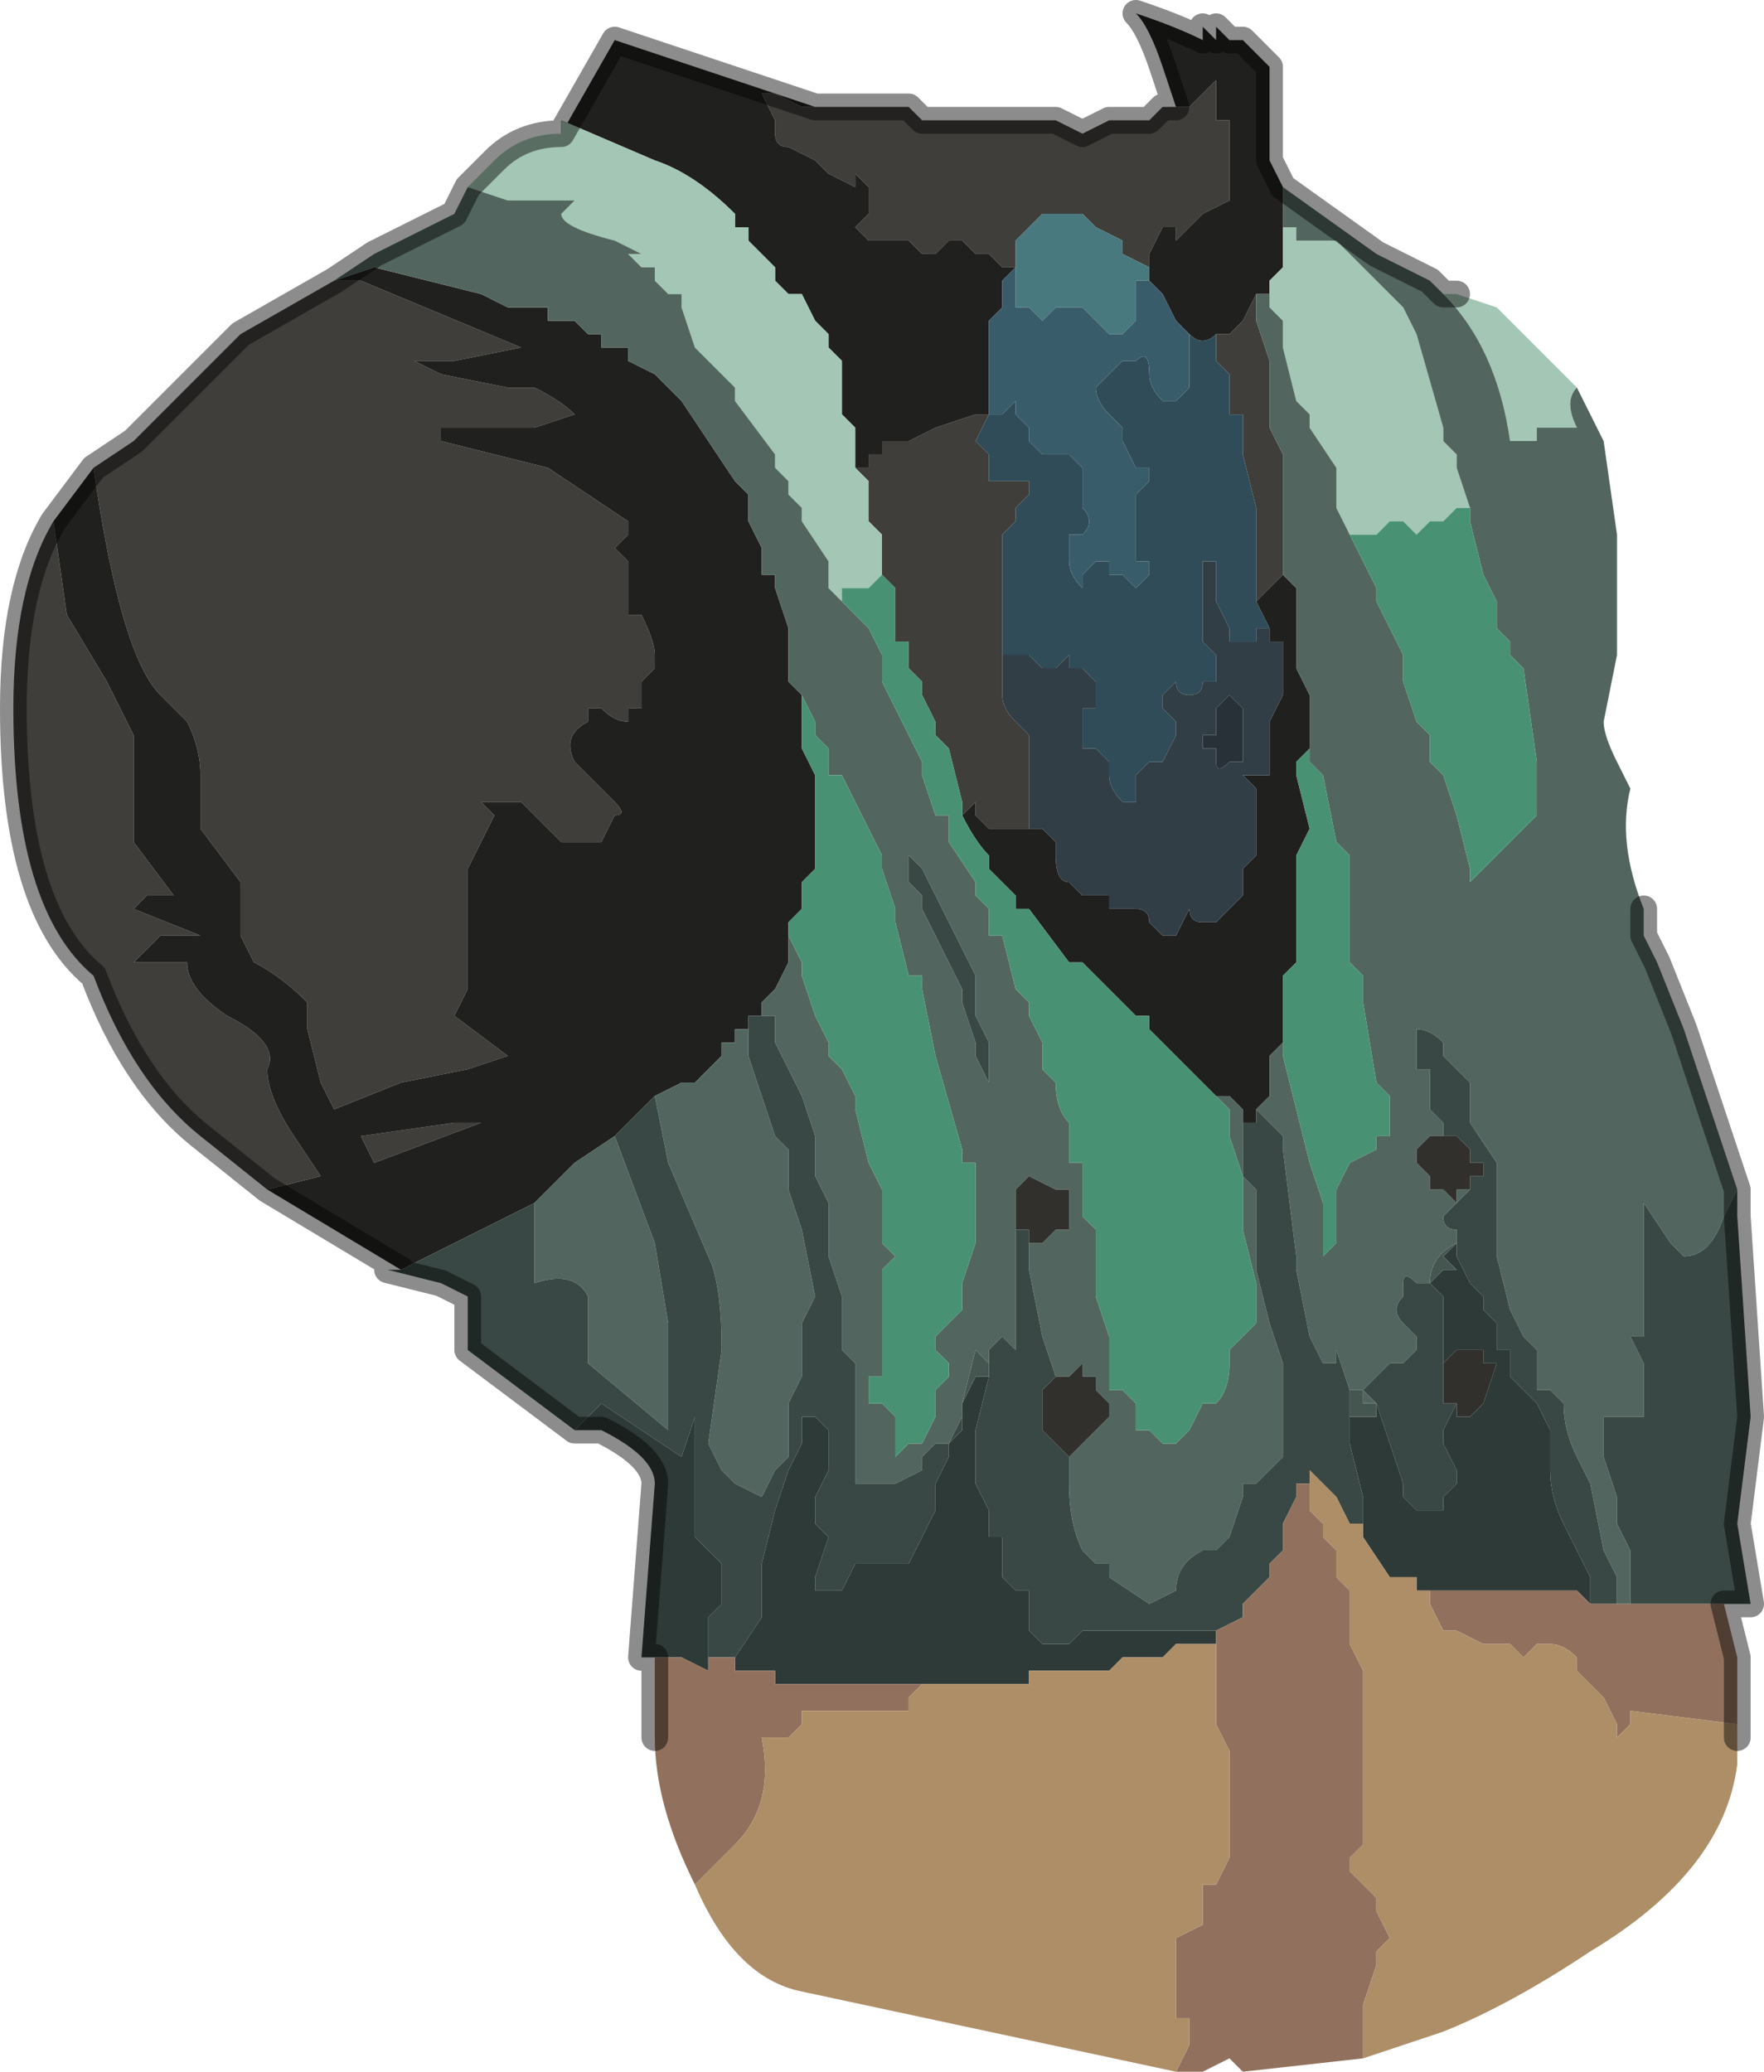 <?xml version="1.0" encoding="UTF-8" standalone="no"?>
<svg xmlns:xlink="http://www.w3.org/1999/xlink" height="7.75px" width="6.6px" xmlns="http://www.w3.org/2000/svg">
  <g transform="matrix(1.0, 0.0, 0.0, 1.0, 3.3, 3.3)">
    <path d="M-0.25 -2.9 L0.0 -2.9 0.05 -2.9 0.05 -2.9 0.1 -2.9 0.15 -2.85 0.25 -2.85 0.25 -2.85 0.35 -2.85 0.55 -2.85 0.55 -2.85 0.6 -2.85 0.65 -2.85 0.75 -2.8 0.75 -2.8 0.85 -2.85 0.85 -2.85 0.9 -2.85 1.0 -2.85 1.0 -2.85 1.05 -2.9 1.1 -2.9 1.1 -2.9 1.15 -2.9 1.15 -2.9 1.2 -2.95 1.25 -3.0 1.25 -3.0 1.25 -2.85 1.3 -2.85 1.3 -2.8 1.3 -2.7 1.3 -2.6 1.3 -2.6 1.3 -2.55 1.2 -2.5 1.2 -2.5 1.15 -2.45 1.1 -2.4 1.1 -2.45 1.05 -2.45 1.0 -2.35 1.0 -2.25 1.0 -2.3 0.9 -2.35 0.9 -2.4 0.8 -2.45 0.75 -2.5 0.75 -2.5 0.7 -2.5 0.7 -2.5 0.6 -2.5 0.55 -2.45 0.55 -2.45 0.5 -2.4 0.5 -2.4 0.5 -2.35 0.5 -2.3 0.45 -2.3 0.4 -2.35 0.4 -2.35 0.35 -2.35 0.3 -2.4 0.3 -2.4 0.25 -2.4 0.2 -2.35 0.15 -2.35 0.15 -2.35 0.1 -2.4 0.05 -2.4 -0.05 -2.4 -0.05 -2.4 -0.1 -2.45 -0.05 -2.5 -0.05 -2.55 -0.05 -2.6 -0.1 -2.65 -0.1 -2.6 -0.2 -2.65 -0.25 -2.7 -0.25 -2.7 -0.35 -2.75 Q-0.4 -2.75 -0.4 -2.8 L-0.4 -2.85 -0.45 -2.95 -0.4 -2.95 -0.3 -2.9 -0.25 -2.9 M-2.3 1.15 L-2.55 0.95 Q-2.8 0.75 -2.95 0.35 -3.25 0.1 -3.25 -0.65 -3.25 -1.1 -3.1 -1.35 L-3.05 -1.0 -2.9 -0.75 -2.8 -0.55 -2.8 -0.5 -2.8 -0.15 -2.65 0.05 -2.75 0.05 -2.8 0.1 -2.55 0.2 -2.6 0.2 -2.7 0.2 -2.8 0.3 -2.6 0.3 Q-2.6 0.4 -2.45 0.5 -2.25 0.6 -2.3 0.7 -2.3 0.8 -2.2 0.95 L-2.1 1.1 -2.3 1.15 M-2.95 -1.55 L-2.8 -1.65 -2.4 -2.05 -2.05 -2.25 -2.05 -2.25 -1.95 -2.25 -1.35 -2.0 -1.35 -2.0 -1.6 -1.95 -1.75 -1.95 -1.75 -1.95 -1.65 -1.9 -1.4 -1.85 -1.3 -1.85 Q-1.2 -1.8 -1.15 -1.75 L-1.3 -1.7 -1.45 -1.7 -1.65 -1.7 -1.65 -1.65 -1.25 -1.55 -0.95 -1.35 -0.95 -1.3 -0.95 -1.3 -1.0 -1.25 -0.95 -1.2 -0.95 -1.0 -0.9 -1.0 Q-0.85 -0.9 -0.85 -0.85 L-0.85 -0.8 -0.9 -0.75 -0.9 -0.7 -0.9 -0.65 -0.95 -0.65 Q-0.95 -0.6 -0.95 -0.6 -1.0 -0.6 -1.05 -0.65 L-1.1 -0.65 -1.1 -0.6 Q-1.2 -0.55 -1.15 -0.45 L-1.1 -0.4 -1.0 -0.3 Q-0.95 -0.25 -1.0 -0.25 L-1.05 -0.15 -1.1 -0.15 -1.15 -0.15 -1.2 -0.15 Q-1.2 -0.15 -1.25 -0.2 L-1.3 -0.25 -1.35 -0.3 -1.4 -0.3 -1.45 -0.3 -1.5 -0.3 -1.45 -0.25 -1.55 -0.05 -1.55 0.4 -1.6 0.5 -1.4 0.65 -1.55 0.7 -1.8 0.75 -2.05 0.85 -2.1 0.75 -2.15 0.55 -2.15 0.45 Q-2.25 0.35 -2.35 0.3 L-2.4 0.2 -2.4 0.0 -2.55 -0.2 -2.55 -0.4 Q-2.55 -0.5 -2.6 -0.6 L-2.7 -0.7 Q-2.85 -0.85 -2.95 -1.55 M1.4 -2.2 L1.4 -2.1 1.45 -1.95 1.45 -1.75 1.45 -1.7 1.5 -1.6 1.5 -1.35 1.5 -1.25 1.5 -1.15 1.5 -1.15 1.4 -1.05 1.4 -1.1 1.4 -1.3 1.4 -1.35 1.4 -1.4 1.35 -1.6 1.35 -1.7 1.35 -1.75 1.3 -1.75 1.3 -1.9 1.25 -1.95 1.25 -2.0 1.25 -2.05 1.25 -2.05 1.3 -2.05 1.3 -2.05 1.35 -2.1 1.4 -2.2 M0.4 -1.75 L0.35 -1.65 0.4 -1.6 Q0.4 -1.55 0.4 -1.5 L0.45 -1.5 0.55 -1.5 0.55 -1.45 0.5 -1.4 0.5 -1.35 0.45 -1.3 0.45 -1.2 0.45 -1.1 0.45 -0.95 0.45 -0.9 0.45 -0.85 0.45 -0.85 0.45 -0.8 0.45 -0.7 Q0.45 -0.65 0.5 -0.6 L0.5 -0.6 0.55 -0.55 0.55 -0.5 0.55 -0.45 0.55 -0.2 0.6 -0.2 0.55 -0.2 0.5 -0.2 0.45 -0.2 0.4 -0.2 0.4 -0.2 0.35 -0.25 0.35 -0.3 0.3 -0.25 0.3 -0.3 0.25 -0.5 0.2 -0.55 0.2 -0.6 0.15 -0.7 0.15 -0.75 0.1 -0.8 0.1 -0.9 0.05 -0.9 0.05 -1.0 0.05 -1.1 0.0 -1.15 0.0 -1.2 0.0 -1.3 -0.05 -1.35 -0.05 -1.4 -0.05 -1.45 -0.05 -1.5 -0.1 -1.55 -0.05 -1.55 -0.05 -1.6 0.0 -1.6 0.0 -1.65 0.1 -1.65 0.1 -1.65 0.2 -1.7 0.35 -1.75 0.4 -1.75 M-1.95 0.95 L-1.6 0.9 -1.65 0.9 -1.6 0.9 -1.5 0.9 -1.9 1.05 -1.95 0.95" fill="#3f3e3a" fill-rule="evenodd" stroke="none"/>
    <path d="M0.5 -2.35 L0.5 -2.4 0.5 -2.4 0.55 -2.45 0.55 -2.45 0.6 -2.5 0.7 -2.5 0.7 -2.5 0.75 -2.5 0.75 -2.5 0.8 -2.45 0.9 -2.4 0.9 -2.35 1.0 -2.3 1.0 -2.25 0.95 -2.25 0.95 -2.1 0.9 -2.05 0.85 -2.05 0.8 -2.1 0.75 -2.15 0.75 -2.15 0.7 -2.15 0.7 -2.15 0.65 -2.15 0.6 -2.1 0.6 -2.1 0.55 -2.15 0.5 -2.15 0.5 -2.2 0.5 -2.25 0.5 -2.3 0.5 -2.35" fill="#48797e" fill-rule="evenodd" stroke="none"/>
    <path d="M-0.25 -2.9 L-0.3 -2.9 -0.4 -2.95 -0.45 -2.95 -0.4 -2.85 -0.4 -2.8 Q-0.4 -2.75 -0.35 -2.75 L-0.25 -2.7 -0.25 -2.7 -0.2 -2.65 -0.1 -2.6 -0.1 -2.65 -0.05 -2.6 -0.05 -2.55 -0.05 -2.5 -0.1 -2.45 -0.05 -2.4 -0.05 -2.4 0.05 -2.4 0.1 -2.4 0.15 -2.35 0.15 -2.35 0.2 -2.35 0.25 -2.4 0.3 -2.4 0.3 -2.4 0.35 -2.35 0.4 -2.35 0.4 -2.35 0.45 -2.3 0.5 -2.3 0.45 -2.25 0.45 -2.15 0.45 -2.15 0.4 -2.1 0.4 -1.85 0.4 -1.8 0.4 -1.75 0.35 -1.75 0.2 -1.7 0.1 -1.65 0.1 -1.65 0.0 -1.65 0.0 -1.6 -0.05 -1.6 -0.05 -1.55 -0.1 -1.55 -0.1 -1.7 -0.15 -1.75 -0.15 -1.8 -0.15 -1.9 -0.15 -1.95 -0.2 -2.0 -0.2 -2.05 -0.25 -2.1 -0.3 -2.2 -0.35 -2.2 -0.4 -2.25 -0.4 -2.3 -0.45 -2.35 -0.45 -2.35 -0.5 -2.4 -0.5 -2.45 -0.5 -2.45 -0.5 -2.45 -0.55 -2.45 -0.55 -2.45 -0.55 -2.5 Q-0.7 -2.65 -0.85 -2.7 L-1.2 -2.85 -1.2 -2.8 -1.0 -3.15 -0.25 -2.9 M1.0 -2.25 L1.0 -2.35 1.05 -2.45 1.1 -2.45 1.1 -2.4 1.15 -2.45 1.2 -2.5 1.2 -2.5 1.3 -2.55 1.3 -2.6 1.3 -2.6 1.3 -2.7 1.3 -2.8 1.3 -2.85 1.25 -2.85 1.25 -3.0 1.25 -3.0 1.2 -2.95 1.15 -2.9 1.15 -2.9 1.1 -2.9 1.05 -3.05 Q1.0 -3.2 0.95 -3.25 1.1 -3.2 1.2 -3.15 L1.2 -3.2 1.25 -3.15 1.25 -3.2 1.3 -3.15 1.3 -3.15 1.35 -3.15 1.35 -3.15 1.4 -3.1 1.45 -3.05 1.45 -2.8 1.45 -2.7 1.5 -2.6 1.5 -2.6 1.5 -2.6 1.5 -2.45 1.55 -2.45 1.5 -2.45 1.5 -2.4 1.5 -2.3 1.45 -2.25 1.45 -2.2 1.4 -2.2 1.35 -2.1 1.3 -2.05 1.3 -2.05 1.25 -2.05 1.25 -2.05 Q1.2 -2.0 1.15 -2.05 L1.15 -2.05 1.1 -2.1 1.05 -2.2 1.0 -2.25 1.0 -2.25 M-1.8 1.45 L-2.3 1.15 -2.1 1.1 -2.2 0.95 Q-2.3 0.8 -2.3 0.7 -2.25 0.6 -2.45 0.5 -2.6 0.4 -2.6 0.3 L-2.8 0.3 -2.7 0.2 -2.6 0.2 -2.55 0.2 -2.8 0.1 -2.75 0.05 -2.65 0.05 -2.8 -0.15 -2.8 -0.5 -2.8 -0.55 -2.9 -0.75 -3.05 -1.0 -3.1 -1.35 -2.95 -1.55 Q-2.85 -0.85 -2.7 -0.7 L-2.6 -0.6 Q-2.55 -0.5 -2.55 -0.4 L-2.55 -0.2 -2.4 0.0 -2.4 0.2 -2.35 0.3 Q-2.25 0.35 -2.15 0.45 L-2.15 0.55 -2.1 0.75 -2.05 0.85 -1.8 0.75 -1.55 0.7 -1.4 0.65 -1.6 0.5 -1.55 0.4 -1.55 -0.05 -1.45 -0.25 -1.5 -0.3 -1.45 -0.3 -1.4 -0.3 -1.35 -0.3 -1.3 -0.25 -1.25 -0.2 Q-1.2 -0.15 -1.2 -0.15 L-1.15 -0.15 -1.1 -0.15 -1.05 -0.15 -1.0 -0.25 Q-0.95 -0.25 -1.0 -0.3 L-1.1 -0.4 -1.15 -0.45 Q-1.2 -0.55 -1.1 -0.6 L-1.1 -0.65 -1.05 -0.65 Q-1.0 -0.6 -0.95 -0.6 -0.95 -0.6 -0.95 -0.65 L-0.9 -0.65 -0.9 -0.7 -0.9 -0.75 -0.85 -0.8 -0.85 -0.85 Q-0.85 -0.9 -0.9 -1.0 L-0.95 -1.0 -0.95 -1.2 -1.0 -1.25 -0.95 -1.3 -0.95 -1.3 -0.95 -1.35 -1.25 -1.55 -1.65 -1.65 -1.65 -1.7 -1.45 -1.7 -1.3 -1.7 -1.15 -1.75 Q-1.2 -1.8 -1.3 -1.85 L-1.4 -1.85 -1.65 -1.9 -1.75 -1.95 -1.75 -1.95 -1.6 -1.95 -1.35 -2.0 -1.35 -2.0 -1.95 -2.25 -2.05 -2.25 -1.9 -2.3 -1.5 -2.2 -1.4 -2.15 -1.35 -2.15 -1.3 -2.15 -1.3 -2.15 -1.25 -2.15 -1.25 -2.1 -1.2 -2.1 -1.2 -2.1 -1.15 -2.1 -1.1 -2.05 -1.1 -2.05 -1.05 -2.05 -1.05 -2.0 -1.0 -2.0 -0.95 -2.0 -0.95 -1.95 -0.85 -1.9 -0.85 -1.9 -0.8 -1.85 -0.75 -1.8 -0.75 -1.8 -0.55 -1.5 -0.5 -1.45 -0.5 -1.35 -0.45 -1.25 -0.45 -1.15 -0.4 -1.15 -0.4 -1.1 -0.35 -0.95 -0.35 -0.85 -0.35 -0.75 -0.3 -0.7 -0.3 -0.65 -0.3 -0.55 -0.3 -0.5 -0.25 -0.4 -0.25 -0.05 -0.3 0.0 -0.3 0.1 -0.3 0.1 -0.35 0.15 -0.35 0.2 -0.35 0.3 -0.4 0.4 -0.4 0.4 -0.45 0.45 -0.45 0.45 -0.45 0.5 -0.5 0.5 -0.5 0.55 -0.55 0.55 -0.55 0.6 -0.6 0.6 -0.6 0.65 -0.7 0.75 -0.75 0.75 -0.75 0.75 -0.85 0.8 -1.0 0.95 -1.0 0.95 -1.15 1.05 -1.3 1.2 -1.8 1.45 M1.5 -1.15 L1.5 -1.15 1.55 -1.1 1.55 -1.0 1.55 -0.8 1.6 -0.7 1.6 -0.5 1.6 -0.5 1.55 -0.45 1.55 -0.4 1.6 -0.2 1.55 -0.1 1.55 0.0 1.55 0.1 1.55 0.3 1.5 0.35 1.5 0.55 1.5 0.6 1.45 0.65 1.45 0.8 1.4 0.85 1.4 0.9 1.35 0.9 1.35 0.85 1.3 0.8 1.25 0.8 1.2 0.75 1.15 0.7 1.1 0.65 1.05 0.6 1.0 0.55 1.0 0.5 0.95 0.5 0.85 0.4 0.8 0.35 0.75 0.3 0.7 0.3 0.55 0.1 0.5 0.1 0.5 0.05 0.45 0.0 0.4 -0.05 0.4 -0.1 Q0.35 -0.15 0.3 -0.25 L0.35 -0.3 0.35 -0.25 0.4 -0.2 0.4 -0.2 0.45 -0.2 0.5 -0.2 0.55 -0.2 0.6 -0.2 0.65 -0.15 0.65 -0.1 Q0.65 0.0 0.7 0.0 L0.75 0.05 0.85 0.05 0.85 0.1 0.9 0.1 0.95 0.1 Q1.0 0.1 1.0 0.15 L1.05 0.2 1.1 0.2 1.15 0.1 Q1.15 0.15 1.2 0.15 L1.25 0.15 1.3 0.1 1.35 0.05 1.35 -0.05 1.4 -0.1 1.4 -0.15 1.4 -0.35 1.35 -0.4 1.45 -0.4 1.45 -0.45 1.45 -0.55 1.45 -0.6 1.5 -0.7 1.5 -0.9 1.45 -0.9 1.45 -0.95 1.45 -0.95 1.4 -1.05 1.5 -1.15 1.5 -1.15 M-1.95 0.95 L-1.9 1.05 -1.5 0.9 -1.6 0.9 -1.65 0.9 -1.6 0.9 -1.95 0.95" fill="#20201e" fill-rule="evenodd" stroke="none"/>
    <path d="M2.1 -2.2 L2.15 -2.2 2.3 -2.15 2.6 -1.85 Q2.55 -1.8 2.6 -1.7 L2.55 -1.7 2.45 -1.7 2.45 -1.65 2.4 -1.65 2.35 -1.65 Q2.3 -2.0 2.1 -2.2 M-1.55 -2.6 L-1.45 -2.7 Q-1.35 -2.8 -1.2 -2.8 L-1.2 -2.85 -0.85 -2.7 Q-0.7 -2.65 -0.55 -2.5 L-0.55 -2.45 -0.55 -2.45 -0.5 -2.45 -0.5 -2.45 -0.5 -2.45 -0.5 -2.4 -0.45 -2.35 -0.45 -2.35 -0.4 -2.3 -0.4 -2.25 -0.35 -2.2 -0.3 -2.2 -0.25 -2.1 -0.2 -2.05 -0.2 -2.0 -0.15 -1.95 -0.15 -1.9 -0.15 -1.8 -0.15 -1.75 -0.1 -1.7 -0.1 -1.55 -0.05 -1.5 -0.05 -1.45 -0.05 -1.4 -0.05 -1.35 0.0 -1.3 0.0 -1.2 0.0 -1.15 -0.05 -1.1 -0.1 -1.1 -0.15 -1.1 -0.15 -1.05 -0.2 -1.1 -0.2 -1.2 -0.3 -1.35 -0.3 -1.4 -0.35 -1.45 -0.35 -1.5 -0.4 -1.55 -0.4 -1.6 -0.55 -1.8 -0.55 -1.85 -0.7 -2.0 -0.75 -2.15 -0.75 -2.2 -0.8 -2.2 -0.85 -2.25 -0.85 -2.3 -0.9 -2.3 -0.95 -2.35 -0.9 -2.35 -1.0 -2.4 Q-1.2 -2.45 -1.2 -2.5 L-1.15 -2.55 -1.4 -2.55 -1.55 -2.6 M1.55 -2.45 L1.55 -2.4 1.65 -2.4 1.7 -2.4 1.7 -2.4 1.8 -2.3 1.95 -2.15 2.0 -2.05 2.1 -1.7 2.1 -1.65 2.15 -1.6 2.15 -1.55 2.2 -1.4 2.15 -1.4 2.1 -1.35 2.05 -1.35 2.05 -1.35 2.0 -1.3 2.0 -1.3 1.95 -1.35 1.95 -1.35 1.9 -1.35 1.9 -1.35 1.85 -1.3 1.85 -1.3 1.75 -1.3 1.75 -1.3 1.7 -1.4 1.7 -1.5 1.7 -1.55 1.6 -1.7 1.6 -1.75 1.55 -1.8 1.5 -2.0 1.5 -2.1 1.45 -2.15 1.45 -2.2 1.45 -2.25 1.5 -2.3 1.5 -2.4 1.5 -2.45 1.55 -2.45" fill="#a3c6b5" fill-rule="evenodd" stroke="none"/>
    <path d="M1.5 -2.6 L1.85 -2.35 2.05 -2.25 2.1 -2.2 Q2.3 -2.0 2.35 -1.65 L2.4 -1.65 2.45 -1.65 2.45 -1.7 2.55 -1.7 2.6 -1.7 Q2.55 -1.8 2.6 -1.85 L2.65 -1.75 2.7 -1.65 2.75 -1.3 2.75 -0.85 2.7 -0.6 Q2.7 -0.55 2.75 -0.45 L2.8 -0.35 Q2.75 -0.15 2.85 0.1 L2.85 0.2 2.9 0.3 3.0 0.55 3.15 1.0 3.2 1.15 3.15 1.25 Q3.1 1.4 3.0 1.4 L2.95 1.35 2.85 1.2 2.85 1.45 Q2.85 1.6 2.85 1.65 L2.85 1.7 2.8 1.7 2.85 1.8 2.85 2.0 2.7 2.0 2.7 2.15 2.75 2.3 2.75 2.4 2.8 2.5 2.8 2.6 2.8 2.7 2.75 2.7 2.75 2.6 2.7 2.5 2.65 2.25 2.6 2.15 Q2.55 2.05 2.55 1.95 L2.5 1.9 2.45 1.9 2.45 1.85 2.45 1.75 2.4 1.7 2.35 1.6 2.3 1.4 2.3 1.25 2.3 1.05 2.2 0.9 2.2 0.75 2.15 0.7 2.1 0.65 2.1 0.6 Q2.05 0.55 2.0 0.55 L2.0 0.6 2.0 0.7 2.05 0.7 2.05 0.75 2.05 0.85 2.1 0.9 2.1 0.95 2.05 0.95 2.0 1.0 2.0 1.05 2.05 1.1 2.05 1.15 2.1 1.15 2.15 1.2 2.15 1.15 2.2 1.15 2.15 1.2 2.1 1.25 Q2.1 1.3 2.15 1.3 L2.15 1.35 Q2.05 1.4 2.05 1.5 L2.05 1.5 2.0 1.5 Q1.95 1.45 1.95 1.5 L1.95 1.55 Q1.9 1.6 1.95 1.65 L2.0 1.7 2.0 1.75 1.95 1.8 1.9 1.8 1.85 1.85 1.8 1.9 1.85 1.95 1.8 1.95 1.8 1.9 1.75 1.9 1.75 2.0 1.75 1.9 1.7 1.75 1.7 1.8 1.65 1.8 1.6 1.7 1.55 1.45 1.55 1.4 1.5 1.0 1.5 0.95 1.4 0.85 1.45 0.8 1.45 0.65 1.5 0.6 1.5 0.55 1.5 0.65 1.55 0.85 1.6 1.05 1.65 1.2 1.65 1.3 1.65 1.4 1.7 1.35 1.7 1.15 1.75 1.05 1.85 1.0 1.85 0.95 1.9 0.95 1.9 0.9 1.9 0.8 1.85 0.75 1.8 0.45 1.8 0.35 1.75 0.3 1.75 -0.1 1.7 -0.15 1.65 -0.4 1.6 -0.45 1.6 -0.5 1.6 -0.7 1.55 -0.8 1.55 -1.0 1.55 -1.1 1.5 -1.15 1.5 -1.15 1.5 -1.25 1.5 -1.35 1.5 -1.6 1.45 -1.7 1.45 -1.75 1.45 -1.95 1.4 -2.1 1.4 -2.2 1.45 -2.2 1.45 -2.15 1.5 -2.1 1.5 -2.0 1.55 -1.8 1.6 -1.75 1.6 -1.7 1.7 -1.55 1.7 -1.5 1.7 -1.4 1.75 -1.3 1.85 -1.1 1.85 -1.05 1.9 -0.95 1.95 -0.85 1.95 -0.75 2.0 -0.6 2.05 -0.55 2.05 -0.45 2.1 -0.4 2.15 -0.25 2.2 -0.05 2.2 0.0 2.25 -0.05 2.25 -0.05 2.35 -0.15 2.35 -0.15 2.4 -0.2 2.45 -0.25 2.45 -0.35 2.45 -0.45 2.4 -0.8 2.35 -0.85 2.35 -0.9 2.3 -0.95 2.3 -1.05 2.25 -1.15 2.2 -1.35 2.2 -1.35 2.2 -1.4 2.15 -1.55 2.15 -1.6 2.1 -1.65 2.1 -1.7 2.0 -2.05 1.95 -2.15 1.8 -2.3 1.7 -2.4 1.7 -2.4 1.65 -2.4 1.55 -2.4 1.55 -2.45 1.5 -2.45 1.5 -2.6 1.5 -2.6 M-2.05 -2.25 L-2.05 -2.25 -1.9 -2.35 -1.6 -2.5 -1.55 -2.6 -1.4 -2.55 -1.15 -2.55 -1.2 -2.5 Q-1.2 -2.45 -1.0 -2.4 L-0.9 -2.35 -0.95 -2.35 -0.9 -2.3 -0.85 -2.3 -0.85 -2.25 -0.8 -2.2 -0.75 -2.2 -0.75 -2.15 -0.7 -2.0 -0.55 -1.85 -0.55 -1.8 -0.4 -1.6 -0.4 -1.55 -0.35 -1.5 -0.35 -1.45 -0.3 -1.4 -0.3 -1.35 -0.2 -1.2 -0.2 -1.1 -0.15 -1.05 -0.15 -1.05 -0.1 -1.0 -0.05 -0.95 0.0 -0.85 0.0 -0.75 0.1 -0.55 0.15 -0.45 0.15 -0.4 0.2 -0.25 0.25 -0.25 0.25 -0.15 0.35 0.0 0.35 0.05 0.4 0.1 0.4 0.2 0.45 0.2 0.5 0.4 0.55 0.45 0.55 0.5 0.6 0.6 0.6 0.7 0.65 0.75 Q0.65 0.85 0.7 0.9 L0.7 1.05 0.75 1.05 0.75 1.15 0.75 1.25 0.8 1.3 0.8 1.55 0.85 1.7 0.85 1.75 0.85 1.9 0.9 1.9 0.95 1.95 0.95 2.05 1.0 2.05 1.05 2.1 1.1 2.1 1.15 2.05 1.2 1.95 1.25 1.95 Q1.3 1.9 1.3 1.8 L1.3 1.75 1.35 1.7 1.4 1.65 1.4 1.5 1.35 1.3 1.35 1.2 1.35 1.1 1.3 0.95 1.3 0.85 1.25 0.8 1.3 0.8 1.35 0.85 1.35 0.9 1.35 1.1 1.4 1.15 1.4 1.45 1.45 1.65 1.5 1.8 1.5 2.15 1.45 2.2 1.4 2.25 1.35 2.25 1.35 2.3 1.3 2.45 1.25 2.5 1.2 2.5 Q1.1 2.55 1.1 2.65 L1.0 2.7 0.85 2.6 0.85 2.55 0.8 2.55 0.75 2.5 Q0.7 2.4 0.7 2.25 L0.7 2.15 0.75 2.1 0.8 2.05 0.85 2.0 0.85 1.95 0.8 1.9 0.8 1.85 0.75 1.85 0.75 1.8 0.7 1.85 0.65 1.85 0.6 1.7 0.55 1.45 0.55 1.35 0.6 1.35 0.65 1.3 0.7 1.3 0.7 1.25 0.7 1.15 0.65 1.15 0.55 1.1 0.5 1.15 0.5 1.25 0.5 1.5 0.5 1.65 0.5 1.75 0.45 1.7 0.4 1.75 0.4 1.8 0.35 1.75 0.3 1.95 0.3 2.0 0.25 2.1 0.2 2.1 0.15 2.15 0.15 2.2 0.05 2.25 0.0 2.25 -0.05 2.25 -0.1 2.25 -0.1 2.0 Q-0.1 1.9 -0.1 1.8 L-0.15 1.75 -0.15 1.55 -0.2 1.4 -0.2 1.2 -0.25 1.1 -0.25 1.05 -0.25 0.95 -0.3 0.8 -0.4 0.6 -0.4 0.5 -0.45 0.5 -0.45 0.45 -0.45 0.45 -0.4 0.4 -0.4 0.4 -0.35 0.3 -0.35 0.2 -0.3 0.3 -0.3 0.35 -0.25 0.5 -0.2 0.6 -0.2 0.65 -0.15 0.7 -0.1 0.8 -0.1 0.85 -0.05 1.05 0.0 1.15 0.0 1.25 0.0 1.35 0.05 1.4 0.0 1.45 0.0 1.75 0.0 1.85 -0.05 1.85 -0.05 1.95 0.0 1.95 0.0 1.95 0.05 2.0 0.05 2.15 0.1 2.1 0.15 2.1 0.2 2.0 0.2 1.9 0.25 1.85 0.25 1.8 0.2 1.75 0.2 1.7 0.25 1.65 0.3 1.6 0.3 1.5 0.35 1.35 0.35 1.25 0.35 1.05 0.3 1.05 0.3 1.0 0.2 0.65 0.15 0.4 0.15 0.35 0.1 0.35 0.05 0.15 0.05 0.1 0.0 -0.05 0.0 -0.1 -0.05 -0.2 -0.1 -0.3 -0.15 -0.4 -0.2 -0.4 -0.2 -0.5 -0.25 -0.55 -0.25 -0.6 -0.3 -0.7 -0.35 -0.75 -0.35 -0.75 -0.35 -0.85 -0.35 -0.95 -0.4 -1.1 -0.4 -1.15 -0.45 -1.15 -0.45 -1.25 -0.5 -1.35 -0.5 -1.45 -0.55 -1.5 -0.75 -1.8 -0.75 -1.8 -0.8 -1.85 -0.85 -1.9 -0.85 -1.9 -0.95 -1.95 -0.95 -2.0 -1.0 -2.0 -1.05 -2.0 -1.05 -2.05 -1.1 -2.05 -1.1 -2.05 -1.15 -2.1 -1.2 -2.1 -1.2 -2.1 -1.25 -2.1 -1.25 -2.15 -1.3 -2.15 -1.3 -2.15 -1.35 -2.15 -1.4 -2.15 -1.5 -2.2 -1.9 -2.3 -2.05 -2.25 -2.05 -2.25 M0.15 -0.05 L0.1 -0.1 0.1 0.0 0.15 0.05 0.15 0.1 0.25 0.3 0.3 0.4 0.3 0.45 0.35 0.6 0.35 0.65 0.4 0.75 0.4 0.8 0.4 0.6 0.35 0.5 0.35 0.35 0.3 0.25 0.2 0.05 0.15 -0.05 M-0.5 0.55 L-0.5 0.65 -0.45 0.8 -0.4 0.95 -0.35 1.0 -0.35 1.15 -0.3 1.3 -0.25 1.55 -0.3 1.65 -0.3 1.85 -0.35 1.95 -0.35 2.05 -0.35 2.15 -0.4 2.2 -0.45 2.3 -0.55 2.25 -0.6 2.2 -0.65 2.1 -0.6 1.75 Q-0.6 1.5 -0.65 1.4 L-0.8 1.05 -0.85 0.8 -0.75 0.75 -0.75 0.75 -0.7 0.75 -0.6 0.65 -0.6 0.6 -0.55 0.6 -0.55 0.55 -0.5 0.55 M-1.0 0.95 L-0.85 1.35 -0.8 1.65 -0.8 2.05 -1.1 1.8 -1.1 1.55 Q-1.15 1.45 -1.3 1.5 L-1.3 1.25 -1.3 1.2 -1.15 1.05 -1.0 0.95" fill="#52665f" fill-rule="evenodd" stroke="none"/>
    <path d="M1.15 -2.05 L1.15 -2.05 Q1.2 -2.0 1.25 -2.05 L1.25 -2.0 1.25 -1.95 1.3 -1.9 1.3 -1.75 1.35 -1.75 1.35 -1.7 1.35 -1.6 1.4 -1.4 1.4 -1.35 1.4 -1.3 1.4 -1.1 1.4 -1.05 1.45 -0.95 1.45 -0.95 1.4 -0.95 1.4 -0.9 1.35 -0.9 1.35 -0.9 1.3 -0.9 1.3 -0.9 1.3 -0.95 1.25 -1.05 1.25 -1.1 1.25 -1.2 1.2 -1.2 1.2 -1.2 1.2 -1.2 1.2 -0.9 1.25 -0.85 1.25 -0.75 1.2 -0.75 Q1.2 -0.7 1.15 -0.7 L1.15 -0.7 Q1.1 -0.7 1.1 -0.75 L1.1 -0.75 1.05 -0.7 1.05 -0.65 1.1 -0.6 1.1 -0.6 1.1 -0.55 1.05 -0.45 1.0 -0.45 1.0 -0.45 0.95 -0.4 0.95 -0.3 Q0.95 -0.3 0.9 -0.3 L0.9 -0.3 Q0.85 -0.35 0.85 -0.4 L0.85 -0.45 0.8 -0.5 0.8 -0.5 0.75 -0.5 0.75 -0.65 0.8 -0.65 0.8 -0.75 0.75 -0.8 0.7 -0.8 0.7 -0.85 0.65 -0.8 0.6 -0.8 0.6 -0.8 0.55 -0.85 0.5 -0.85 0.5 -0.85 0.45 -0.85 0.45 -0.85 0.45 -0.9 0.45 -0.95 0.45 -1.1 0.45 -1.2 0.45 -1.3 0.5 -1.35 0.5 -1.4 0.55 -1.45 0.55 -1.5 0.45 -1.5 0.4 -1.5 Q0.4 -1.55 0.4 -1.6 L0.35 -1.65 0.4 -1.75 0.45 -1.75 0.5 -1.8 0.5 -1.8 0.5 -1.75 0.55 -1.7 0.55 -1.65 0.6 -1.6 0.6 -1.6 0.65 -1.6 0.7 -1.6 0.7 -1.6 0.75 -1.55 0.75 -1.45 0.75 -1.4 Q0.8 -1.35 0.75 -1.3 L0.7 -1.3 0.7 -1.25 0.7 -1.2 Q0.7 -1.15 0.75 -1.1 L0.75 -1.15 0.8 -1.2 0.8 -1.2 0.85 -1.2 0.85 -1.2 0.85 -1.15 0.9 -1.15 0.95 -1.1 1.0 -1.15 1.0 -1.2 0.95 -1.2 0.95 -1.3 0.95 -1.45 1.0 -1.5 1.0 -1.55 0.95 -1.55 0.9 -1.65 0.9 -1.7 0.85 -1.75 0.85 -1.75 Q0.8 -1.8 0.8 -1.85 L0.8 -1.85 0.85 -1.9 0.9 -1.95 0.9 -1.95 0.95 -1.95 0.95 -1.95 Q1.0 -2.0 1.0 -1.9 1.0 -1.85 1.05 -1.8 L1.1 -1.8 1.1 -1.8 1.15 -1.85 1.15 -2.0 1.15 -2.05" fill="#2f4c58" fill-rule="evenodd" stroke="none"/>
    <path d="M0.5 -2.3 L0.5 -2.35 0.5 -2.3 0.5 -2.25 0.5 -2.2 0.5 -2.15 0.55 -2.15 0.6 -2.1 0.6 -2.1 0.65 -2.15 0.7 -2.15 0.7 -2.15 0.75 -2.15 0.75 -2.15 0.8 -2.1 0.85 -2.05 0.9 -2.05 0.95 -2.1 0.95 -2.25 1.0 -2.25 1.0 -2.25 1.05 -2.2 1.1 -2.1 1.15 -2.05 1.15 -2.0 1.15 -1.85 1.1 -1.8 1.1 -1.8 1.05 -1.8 Q1.0 -1.85 1.0 -1.9 1.0 -2.0 0.95 -1.95 L0.95 -1.95 0.9 -1.95 0.9 -1.95 0.85 -1.9 0.8 -1.85 0.8 -1.85 Q0.8 -1.8 0.85 -1.75 L0.85 -1.75 0.9 -1.7 0.9 -1.65 0.95 -1.55 1.0 -1.55 1.0 -1.5 0.95 -1.45 0.95 -1.3 0.95 -1.2 1.0 -1.2 1.0 -1.15 0.95 -1.1 0.9 -1.15 0.85 -1.15 0.85 -1.2 0.85 -1.2 0.8 -1.2 0.8 -1.2 0.75 -1.15 0.75 -1.1 Q0.7 -1.15 0.7 -1.2 L0.7 -1.25 0.7 -1.3 0.75 -1.3 Q0.8 -1.35 0.75 -1.4 L0.75 -1.45 0.75 -1.55 0.7 -1.6 0.7 -1.6 0.65 -1.6 0.6 -1.6 0.6 -1.6 0.55 -1.65 0.55 -1.7 0.5 -1.75 0.5 -1.8 0.5 -1.8 0.45 -1.75 0.4 -1.75 0.4 -1.8 0.4 -1.85 0.4 -2.1 0.45 -2.15 0.45 -2.15 0.45 -2.25 0.5 -2.3" fill="#395c6b" fill-rule="evenodd" stroke="none"/>
    <path d="M2.2 -1.4 L2.2 -1.35 2.2 -1.35 2.25 -1.15 2.3 -1.05 2.3 -0.95 2.35 -0.9 2.35 -0.85 2.4 -0.8 2.45 -0.45 2.45 -0.35 2.45 -0.25 2.4 -0.2 2.35 -0.15 2.35 -0.15 2.25 -0.05 2.25 -0.05 2.2 0.0 2.2 -0.05 2.15 -0.25 2.1 -0.4 2.05 -0.45 2.05 -0.55 2.0 -0.6 1.95 -0.75 1.95 -0.85 1.9 -0.95 1.85 -1.05 1.85 -1.1 1.75 -1.3 1.75 -1.3 1.85 -1.3 1.85 -1.3 1.9 -1.35 1.9 -1.35 1.95 -1.35 1.95 -1.35 2.0 -1.3 2.0 -1.3 2.05 -1.35 2.05 -1.35 2.1 -1.35 2.15 -1.4 2.2 -1.4 M1.6 -0.5 L1.6 -0.45 1.65 -0.4 1.7 -0.15 1.75 -0.1 1.75 0.3 1.8 0.35 1.8 0.45 1.85 0.75 1.9 0.8 1.9 0.9 1.9 0.95 1.85 0.95 1.85 1.0 1.75 1.05 1.7 1.15 1.7 1.35 1.65 1.4 1.65 1.3 1.65 1.2 1.6 1.05 1.55 0.85 1.5 0.65 1.5 0.55 1.5 0.35 1.55 0.3 1.55 0.1 1.55 0.0 1.55 -0.1 1.6 -0.2 1.55 -0.4 1.55 -0.45 1.6 -0.5 1.6 -0.5 M0.0 -1.15 L0.05 -1.1 0.05 -1.0 0.05 -0.9 0.1 -0.9 0.1 -0.8 0.15 -0.75 0.15 -0.7 0.2 -0.6 0.2 -0.55 0.25 -0.5 0.3 -0.3 0.3 -0.25 Q0.35 -0.15 0.4 -0.1 L0.4 -0.05 0.45 0.0 0.5 0.05 0.5 0.1 0.55 0.1 0.7 0.3 0.75 0.3 0.8 0.35 0.85 0.4 0.95 0.5 1.0 0.5 1.0 0.55 1.05 0.6 1.1 0.65 1.15 0.7 1.2 0.75 1.25 0.8 1.3 0.85 1.3 0.95 1.35 1.1 1.35 1.2 1.35 1.3 1.4 1.5 1.4 1.65 1.35 1.7 1.3 1.75 1.3 1.8 Q1.3 1.9 1.25 1.95 L1.2 1.95 1.15 2.05 1.1 2.1 1.05 2.1 1.0 2.05 0.95 2.05 0.95 1.95 0.9 1.9 0.85 1.9 0.85 1.75 0.85 1.7 0.8 1.55 0.8 1.3 0.75 1.25 0.75 1.15 0.75 1.05 0.7 1.05 0.7 0.9 Q0.65 0.85 0.65 0.75 L0.6 0.7 0.6 0.6 0.55 0.5 0.55 0.45 0.5 0.4 0.45 0.2 0.4 0.2 0.4 0.1 0.35 0.05 0.35 0.0 0.25 -0.15 0.25 -0.25 0.2 -0.25 0.15 -0.4 0.15 -0.45 0.1 -0.55 0.0 -0.75 0.0 -0.85 -0.05 -0.95 -0.1 -1.0 -0.15 -1.05 -0.15 -1.05 -0.15 -1.1 -0.1 -1.1 -0.05 -1.1 0.0 -1.15 M-0.35 -0.75 L-0.35 -0.75 -0.3 -0.7 -0.25 -0.6 -0.25 -0.55 -0.2 -0.5 -0.2 -0.4 -0.15 -0.4 -0.1 -0.3 -0.05 -0.2 0.0 -0.1 0.0 -0.05 0.05 0.1 0.05 0.15 0.1 0.35 0.15 0.35 0.15 0.4 0.2 0.65 0.3 1.0 0.3 1.05 0.35 1.05 0.35 1.25 0.35 1.35 0.3 1.5 0.3 1.6 0.25 1.65 0.2 1.7 0.2 1.75 0.25 1.8 0.25 1.85 0.2 1.9 0.2 2.0 0.15 2.1 0.1 2.1 0.05 2.15 0.05 2.0 0.0 1.95 0.0 1.95 -0.05 1.95 -0.05 1.85 0.0 1.85 0.0 1.75 0.0 1.45 0.05 1.4 0.0 1.35 0.0 1.25 0.0 1.15 -0.05 1.05 -0.1 0.85 -0.1 0.8 -0.15 0.7 -0.2 0.65 -0.2 0.6 -0.25 0.5 -0.3 0.35 -0.3 0.3 -0.35 0.2 -0.35 0.15 -0.3 0.1 -0.3 0.1 -0.3 0.0 -0.25 -0.05 -0.25 -0.4 -0.3 -0.5 -0.3 -0.55 -0.3 -0.65 -0.3 -0.7 -0.35 -0.75" fill="#499173" fill-rule="evenodd" stroke="none"/>
    <path d="M0.45 -0.85 L0.45 -0.85 0.5 -0.85 0.5 -0.85 0.55 -0.85 0.6 -0.8 0.6 -0.8 0.65 -0.8 0.7 -0.85 0.7 -0.8 0.75 -0.8 0.8 -0.75 0.8 -0.65 0.75 -0.65 0.75 -0.5 0.8 -0.5 0.8 -0.5 0.85 -0.45 0.85 -0.4 Q0.85 -0.35 0.9 -0.3 L0.9 -0.3 Q0.95 -0.3 0.95 -0.3 L0.95 -0.4 1.0 -0.45 1.0 -0.45 1.05 -0.45 1.1 -0.55 1.1 -0.6 1.1 -0.6 1.05 -0.65 1.05 -0.7 1.1 -0.75 1.1 -0.75 Q1.1 -0.7 1.15 -0.7 L1.15 -0.7 Q1.2 -0.7 1.2 -0.75 L1.25 -0.75 1.25 -0.85 1.2 -0.9 1.2 -1.2 1.2 -1.2 1.2 -1.2 1.25 -1.2 1.25 -1.1 1.25 -1.05 1.3 -0.95 1.3 -0.9 1.3 -0.9 1.35 -0.9 1.35 -0.9 1.4 -0.9 1.4 -0.95 1.45 -0.95 1.45 -0.9 1.5 -0.9 1.5 -0.7 1.45 -0.6 1.45 -0.55 1.45 -0.45 1.45 -0.4 1.35 -0.4 1.4 -0.35 1.4 -0.15 1.4 -0.1 1.35 -0.05 1.35 0.05 1.3 0.1 1.25 0.15 1.2 0.15 Q1.15 0.15 1.15 0.1 L1.1 0.2 1.05 0.2 1.0 0.15 Q1.0 0.1 0.95 0.1 L0.9 0.1 0.85 0.1 0.85 0.05 0.75 0.05 0.7 0.0 Q0.65 0.0 0.65 -0.1 L0.65 -0.15 0.6 -0.2 0.55 -0.2 0.55 -0.45 0.55 -0.5 0.55 -0.55 0.5 -0.6 0.5 -0.6 Q0.45 -0.65 0.45 -0.7 L0.45 -0.8 0.45 -0.85 0.45 -0.85 M1.25 -0.65 L1.25 -0.6 1.25 -0.55 1.2 -0.55 1.2 -0.5 1.25 -0.5 1.25 -0.45 Q1.25 -0.4 1.3 -0.45 L1.3 -0.45 1.35 -0.45 1.35 -0.5 1.35 -0.55 1.35 -0.65 1.3 -0.7 1.3 -0.7 1.25 -0.65 1.25 -0.65" fill="#323e46" fill-rule="evenodd" stroke="none"/>
    <path d="M3.2 1.15 L3.2 1.25 3.25 2.0 3.2 2.4 3.25 2.7 3.15 2.7 2.8 2.7 2.8 2.6 2.8 2.5 2.75 2.4 2.75 2.3 2.7 2.15 2.7 2.0 2.85 2.0 2.85 1.8 2.8 1.7 2.85 1.7 2.85 1.65 Q2.85 1.6 2.85 1.45 L2.85 1.2 2.95 1.35 3.0 1.4 Q3.1 1.4 3.15 1.25 L3.2 1.15 M-1.15 2.05 L-1.55 1.75 -1.55 1.55 -1.65 1.5 -1.85 1.45 -1.8 1.45 -1.3 1.2 -1.3 1.25 -1.3 1.5 Q-1.15 1.45 -1.1 1.55 L-1.1 1.8 -0.8 2.05 -0.8 1.65 -0.85 1.35 -1.0 0.95 -1.0 0.95 -0.85 0.8 -0.8 1.05 -0.65 1.4 Q-0.6 1.5 -0.6 1.75 L-0.65 2.1 -0.6 2.2 -0.55 2.25 -0.45 2.3 -0.4 2.2 -0.35 2.15 -0.35 2.05 -0.35 1.95 -0.3 1.85 -0.3 1.65 -0.25 1.55 -0.3 1.3 -0.35 1.15 -0.35 1.0 -0.4 0.95 -0.45 0.8 -0.5 0.65 -0.5 0.55 -0.5 0.5 -0.45 0.5 -0.45 0.45 -0.45 0.5 -0.4 0.5 -0.4 0.6 -0.3 0.8 -0.25 0.95 -0.25 1.05 -0.25 1.1 -0.2 1.2 -0.2 1.4 -0.15 1.55 -0.15 1.75 -0.1 1.8 Q-0.1 1.9 -0.1 2.0 L-0.1 2.25 -0.05 2.25 0.0 2.25 0.05 2.25 0.15 2.2 0.15 2.15 0.2 2.1 0.25 2.1 0.3 2.0 0.3 1.95 0.3 2.05 0.25 2.1 0.25 2.15 0.2 2.25 0.2 2.35 0.15 2.45 0.1 2.55 0.05 2.55 -0.05 2.55 -0.1 2.55 -0.15 2.65 -0.2 2.65 -0.25 2.65 -0.25 2.6 -0.2 2.45 -0.2 2.45 -0.25 2.4 -0.25 2.3 -0.2 2.2 -0.2 2.05 -0.25 2.0 -0.3 2.0 -0.3 2.1 -0.35 2.2 -0.4 2.35 -0.4 2.35 -0.45 2.55 -0.45 2.7 -0.45 2.75 -0.55 2.9 -0.55 2.9 -0.6 2.9 -0.65 2.9 -0.65 2.9 -0.65 2.85 -0.65 2.75 -0.6 2.7 -0.6 2.55 -0.7 2.45 -0.7 2.0 -0.7 2.0 -0.75 2.15 -1.05 1.95 -1.15 2.05 M1.4 0.85 L1.5 0.95 1.5 1.0 1.55 1.4 1.55 1.45 1.6 1.7 1.65 1.8 1.7 1.8 1.7 1.75 1.75 1.9 1.75 2.0 1.75 2.1 1.8 2.3 1.8 2.45 1.8 2.4 1.75 2.4 1.7 2.3 1.6 2.2 1.6 2.25 1.55 2.25 Q1.55 2.3 1.55 2.3 L1.5 2.4 1.5 2.5 1.45 2.55 1.45 2.6 1.4 2.65 1.35 2.7 1.35 2.75 1.25 2.8 1.2 2.8 1.15 2.8 1.05 2.8 1.0 2.8 0.9 2.8 0.85 2.8 0.8 2.8 Q0.8 2.8 0.75 2.8 L0.7 2.85 0.65 2.85 0.6 2.85 0.55 2.8 0.55 2.65 0.5 2.65 0.45 2.6 0.45 2.45 0.4 2.45 0.4 2.35 0.35 2.25 0.35 2.05 0.4 1.85 0.4 1.8 0.4 1.75 0.45 1.7 0.5 1.75 0.5 1.65 0.5 1.5 0.5 1.25 0.5 1.3 0.55 1.3 0.55 1.35 0.55 1.45 0.6 1.7 0.65 1.85 0.6 1.9 0.6 1.95 0.6 2.05 0.65 2.1 0.7 2.15 0.7 2.25 Q0.7 2.4 0.75 2.5 L0.8 2.55 0.85 2.55 0.85 2.6 1.0 2.7 1.1 2.65 Q1.1 2.55 1.2 2.5 L1.25 2.5 1.3 2.45 1.35 2.3 1.35 2.25 1.4 2.25 1.45 2.2 1.5 2.15 1.5 1.8 1.45 1.65 1.4 1.45 1.4 1.15 1.35 1.1 1.35 0.9 1.4 0.9 1.4 0.85 M1.85 1.95 L1.8 1.9 1.85 1.85 1.9 1.8 1.95 1.8 2.0 1.75 2.0 1.7 1.95 1.65 Q1.9 1.6 1.95 1.55 L1.95 1.5 Q1.95 1.45 2.0 1.5 L2.05 1.5 2.05 1.5 2.1 1.55 2.1 1.75 2.1 1.8 2.1 1.9 2.1 1.95 2.15 1.95 2.1 2.05 2.1 2.1 2.15 2.2 2.15 2.25 2.1 2.3 2.1 2.35 2.05 2.35 2.0 2.35 1.95 2.3 1.95 2.25 1.9 2.1 1.85 1.95 M2.15 1.35 L2.15 1.3 Q2.1 1.3 2.1 1.25 L2.15 1.2 2.2 1.15 2.2 1.1 2.25 1.1 2.25 1.05 2.2 1.05 2.2 1.0 2.15 0.95 2.1 0.95 2.1 0.9 2.05 0.85 2.05 0.75 2.05 0.7 2.0 0.7 2.0 0.6 2.0 0.55 Q2.05 0.55 2.1 0.6 L2.1 0.65 2.15 0.7 2.2 0.75 2.2 0.9 2.3 1.05 2.3 1.25 2.3 1.4 2.35 1.6 2.4 1.7 2.45 1.75 2.45 1.85 2.45 1.9 2.5 1.9 2.55 1.95 Q2.55 2.05 2.6 2.15 L2.65 2.25 2.7 2.5 2.75 2.6 2.75 2.7 2.7 2.7 2.65 2.7 2.65 2.6 2.55 2.4 Q2.5 2.3 2.5 2.2 L2.5 2.05 2.45 1.95 2.35 1.85 2.35 1.75 2.3 1.75 2.3 1.7 Q2.3 1.75 2.3 1.7 L2.3 1.65 2.25 1.6 2.25 1.55 2.2 1.5 2.15 1.4 2.15 1.35 M0.15 -0.05 L0.2 0.05 0.3 0.25 0.35 0.35 0.35 0.5 0.4 0.6 0.4 0.8 0.4 0.75 0.35 0.65 0.35 0.6 0.3 0.45 0.3 0.4 0.25 0.3 0.15 0.1 0.15 0.05 0.1 0.0 0.1 -0.1 0.15 -0.05 M-0.55 2.9 L-0.55 2.9" fill="#394844" fill-rule="evenodd" stroke="none"/>
    <path d="M1.25 -0.65 L1.25 -0.65 1.3 -0.7 1.3 -0.7 1.35 -0.65 1.35 -0.55 1.35 -0.5 1.35 -0.45 1.3 -0.45 1.3 -0.45 Q1.25 -0.4 1.25 -0.45 L1.25 -0.5 1.2 -0.5 1.2 -0.55 1.25 -0.55 1.25 -0.6 1.25 -0.65" fill="#283138" fill-rule="evenodd" stroke="none"/>
    <path d="M2.2 1.15 L2.15 1.15 2.15 1.2 2.1 1.15 2.05 1.15 2.05 1.1 2.0 1.05 2.0 1.0 2.05 0.95 2.1 0.95 2.15 0.95 2.2 1.0 2.2 1.05 2.25 1.05 2.25 1.1 2.2 1.1 2.2 1.15 M2.1 1.8 L2.15 1.75 2.2 1.75 2.25 1.75 2.25 1.8 2.3 1.8 2.25 1.95 2.2 2.0 2.15 2.0 2.15 1.95 2.1 1.95 2.1 1.9 2.1 1.8 M0.5 1.25 L0.5 1.15 0.55 1.1 0.65 1.15 0.7 1.15 0.7 1.25 0.7 1.3 0.65 1.3 0.6 1.35 0.55 1.35 0.55 1.3 0.5 1.3 0.5 1.25 M0.65 1.85 L0.7 1.85 0.75 1.8 0.75 1.85 0.8 1.85 0.8 1.9 0.85 1.95 0.85 2.0 0.8 2.05 0.75 2.1 0.7 2.15 0.65 2.1 0.6 2.05 0.6 1.95 0.6 1.9 0.65 1.85" fill="#31302d" fill-rule="evenodd" stroke="none"/>
    <path d="M-0.85 2.9 L-0.9 2.9 -0.85 2.25 Q-0.85 2.15 -1.05 2.05 L-1.15 2.05 -1.05 1.95 -0.75 2.15 -0.7 2.0 -0.7 2.0 -0.7 2.45 -0.6 2.55 -0.6 2.7 -0.65 2.75 -0.65 2.85 -0.65 2.9 -0.65 2.95 -0.75 2.9 -0.85 2.9 M2.05 1.5 L2.1 1.45 2.15 1.45 2.1 1.4 2.15 1.35 2.15 1.4 2.2 1.5 2.25 1.55 2.25 1.6 2.3 1.65 2.3 1.7 Q2.3 1.75 2.3 1.7 L2.3 1.75 2.35 1.75 2.35 1.85 2.45 1.95 2.5 2.05 2.5 2.2 Q2.5 2.3 2.55 2.4 L2.65 2.6 2.65 2.7 2.6 2.65 2.3 2.65 2.2 2.65 2.1 2.65 2.05 2.65 2.0 2.65 2.0 2.6 1.95 2.6 1.9 2.6 1.8 2.45 1.8 2.3 1.75 2.1 1.75 2.0 1.85 2.0 1.85 1.95 1.9 2.1 1.95 2.25 1.95 2.3 2.0 2.35 2.05 2.35 2.1 2.35 2.1 2.3 2.15 2.25 2.15 2.2 2.1 2.1 2.1 2.05 2.15 1.95 2.15 2.0 2.2 2.0 2.25 1.95 2.3 1.8 2.25 1.8 2.25 1.75 2.2 1.75 2.15 1.75 2.1 1.8 2.1 1.75 2.1 1.55 2.05 1.5 M-0.55 2.9 L-0.55 2.9 -0.45 2.75 -0.45 2.7 -0.45 2.55 -0.4 2.35 -0.4 2.35 -0.35 2.2 -0.3 2.1 -0.3 2.0 -0.25 2.0 -0.2 2.05 -0.2 2.2 -0.25 2.3 -0.25 2.4 -0.2 2.45 -0.2 2.45 -0.25 2.6 -0.25 2.65 -0.2 2.65 -0.15 2.65 -0.1 2.55 -0.05 2.55 0.05 2.55 0.1 2.55 0.15 2.45 0.2 2.35 0.2 2.25 0.25 2.15 0.25 2.1 0.3 2.05 0.3 1.95 0.35 1.85 0.4 1.85 0.35 2.05 0.35 2.25 0.4 2.35 0.4 2.45 0.45 2.45 0.45 2.6 0.5 2.65 0.55 2.65 0.55 2.8 0.6 2.85 0.65 2.85 0.7 2.85 0.75 2.8 Q0.8 2.8 0.8 2.8 L0.85 2.8 0.9 2.8 1.0 2.8 1.05 2.8 1.15 2.8 1.2 2.8 1.25 2.8 1.25 2.85 1.2 2.85 1.15 2.85 1.1 2.85 1.05 2.9 0.95 2.9 0.9 2.9 0.85 2.95 0.8 2.95 0.75 2.95 0.55 2.95 0.55 3.0 0.5 3.0 0.35 3.0 0.25 3.0 0.2 3.0 0.15 3.0 0.0 3.0 0.0 3.0 -0.05 3.0 -0.15 3.0 -0.2 3.0 -0.2 3.0 -0.35 3.0 -0.4 3.0 -0.4 2.95 -0.5 2.95 -0.5 2.95 -0.55 2.95 -0.55 2.9 -0.55 2.9" fill="#2e3a37" fill-rule="evenodd" stroke="none"/>
    <path d="M1.75 2.0 L1.75 1.9 1.8 1.9 1.8 1.95 1.85 1.95 1.85 2.0 1.75 2.0 M2.05 1.5 Q2.05 1.4 2.15 1.35 L2.1 1.4 2.15 1.45 2.1 1.45 2.05 1.5 M0.3 1.95 L0.35 1.75 0.4 1.8 0.4 1.85 0.35 1.85 0.3 1.95 M-0.55 2.9 L-0.55 2.9 -0.55 2.9 -0.55 2.9" fill="#455651" fill-rule="evenodd" stroke="none"/>
    <path d="M3.15 2.7 L3.2 2.9 3.2 3.0 3.2 3.15 2.8 3.1 2.8 3.15 2.75 3.2 2.75 3.15 2.7 3.05 2.65 3.0 2.6 2.95 2.6 2.9 Q2.55 2.85 2.5 2.85 L2.45 2.85 2.4 2.9 2.35 2.85 2.3 2.85 2.25 2.85 2.15 2.8 2.1 2.8 2.05 2.7 2.05 2.65 2.1 2.65 2.2 2.65 2.3 2.65 2.6 2.65 2.65 2.7 2.7 2.7 2.75 2.7 2.8 2.7 3.15 2.7 M1.8 4.4 L1.35 4.45 1.3 4.4 1.2 4.45 1.1 4.45 1.15 4.35 1.15 4.25 1.1 4.25 1.1 4.0 1.1 3.95 1.2 3.9 1.2 3.8 1.2 3.75 1.25 3.75 1.3 3.65 1.3 3.25 1.25 3.15 1.25 2.85 1.25 2.8 1.35 2.75 1.35 2.7 1.4 2.65 1.45 2.6 1.45 2.55 1.5 2.5 1.5 2.4 1.55 2.3 Q1.55 2.3 1.55 2.25 L1.6 2.25 1.6 2.35 1.65 2.4 1.65 2.45 1.7 2.5 1.7 2.6 1.75 2.65 1.75 2.75 1.75 2.85 1.8 2.95 1.8 3.2 1.8 3.3 1.8 3.45 1.8 3.55 1.8 3.6 1.75 3.65 1.75 3.7 1.8 3.75 1.85 3.8 1.85 3.85 1.9 3.95 1.85 4.0 1.85 4.05 1.8 4.2 1.8 4.4 M-0.7 3.75 L-0.7 3.75 Q-0.85 3.45 -0.85 3.2 L-0.85 2.9 -0.75 2.9 -0.65 2.95 -0.65 2.9 -0.65 2.9 -0.6 2.9 -0.55 2.9 -0.55 2.95 -0.5 2.95 -0.5 2.95 -0.4 2.95 -0.4 3.0 -0.35 3.0 -0.2 3.0 -0.2 3.0 -0.15 3.0 -0.05 3.0 0.0 3.0 0.0 3.0 0.15 3.0 0.1 3.05 0.1 3.1 0.0 3.1 -0.05 3.1 -0.1 3.1 -0.1 3.1 -0.15 3.1 -0.2 3.1 -0.25 3.1 -0.3 3.1 -0.3 3.15 -0.35 3.2 -0.35 3.2 -0.4 3.2 -0.4 3.2 -0.45 3.2 Q-0.4 3.45 -0.55 3.6 L-0.7 3.75 M-0.55 2.9 L-0.55 2.9" fill="#91715d" fill-rule="evenodd" stroke="none"/>
    <path d="M3.2 3.2 L3.2 3.3 Q3.15 3.7 2.65 4.0 2.35 4.2 2.1 4.3 L1.8 4.4 1.8 4.2 1.85 4.05 1.85 4.0 1.9 3.95 1.85 3.85 1.85 3.8 1.8 3.75 1.75 3.7 1.75 3.65 1.8 3.6 1.8 3.55 1.8 3.45 1.8 3.3 1.8 3.2 1.8 2.95 1.75 2.85 1.75 2.75 1.75 2.65 1.7 2.6 1.7 2.5 1.65 2.45 1.65 2.4 1.6 2.35 1.6 2.25 1.6 2.2 1.7 2.3 1.75 2.4 1.8 2.4 1.8 2.45 1.9 2.6 1.95 2.6 2.0 2.6 2.0 2.65 2.05 2.65 2.05 2.7 2.1 2.8 2.15 2.8 2.25 2.85 2.3 2.85 2.35 2.85 2.4 2.9 2.45 2.85 2.5 2.85 Q2.55 2.85 2.6 2.9 L2.6 2.95 2.65 3.0 2.7 3.05 2.75 3.15 2.75 3.2 2.8 3.15 2.8 3.1 3.2 3.15 3.2 3.2 M1.1 4.45 L-0.3 4.15 Q-0.55 4.1 -0.7 3.75 L-0.55 3.6 Q-0.4 3.45 -0.45 3.2 L-0.4 3.2 -0.4 3.2 -0.35 3.2 -0.35 3.2 -0.3 3.15 -0.3 3.1 -0.25 3.1 -0.2 3.1 -0.15 3.1 -0.1 3.1 -0.1 3.1 -0.05 3.1 0.0 3.1 0.1 3.1 0.1 3.05 0.15 3.0 0.2 3.0 0.25 3.0 0.35 3.0 0.5 3.0 0.55 3.0 0.55 2.95 0.75 2.95 0.8 2.95 0.85 2.95 0.9 2.9 0.95 2.9 1.05 2.9 1.1 2.85 1.15 2.85 1.2 2.85 1.25 2.85 1.25 3.15 1.3 3.25 1.3 3.65 1.25 3.75 1.2 3.75 1.2 3.8 1.2 3.9 1.1 3.95 1.1 4.0 1.1 4.25 1.15 4.25 1.15 4.35 1.1 4.45" fill="#ae8e67" fill-rule="evenodd" stroke="none"/>
    <path d="M1.1 -2.9 L1.1 -2.9 1.05 -2.9 1.0 -2.85 1.0 -2.85 0.9 -2.85 0.85 -2.85 0.85 -2.85 0.75 -2.8 0.75 -2.8 0.65 -2.85 0.6 -2.85 0.55 -2.85 0.55 -2.85 0.35 -2.85 0.25 -2.85 0.25 -2.85 0.15 -2.85 0.1 -2.9 0.05 -2.9 0.05 -2.9 0.0 -2.9 -0.25 -2.9 -1.0 -3.15 -1.2 -2.8 Q-1.35 -2.8 -1.45 -2.7 L-1.55 -2.6 -1.6 -2.5 -1.9 -2.35 -2.05 -2.25 -2.05 -2.25 -2.4 -2.05 -2.8 -1.65 -2.95 -1.55 -3.1 -1.35 Q-3.25 -1.1 -3.25 -0.65 -3.25 0.1 -2.95 0.35 -2.8 0.75 -2.55 0.95 L-2.3 1.15 -1.8 1.45 -1.85 1.45 -1.65 1.5 -1.55 1.55 -1.55 1.75 -1.15 2.05 -1.05 2.05 Q-0.85 2.15 -0.85 2.25 L-0.9 2.9 -0.85 2.9 -0.85 3.2 M1.1 -2.9 L1.05 -3.05 Q1.0 -3.2 0.95 -3.25 1.1 -3.2 1.2 -3.15 L1.2 -3.2 1.25 -3.15 1.25 -3.2 1.3 -3.15 1.3 -3.15 1.35 -3.15 1.35 -3.15 1.4 -3.1 1.45 -3.05 1.45 -2.8 1.45 -2.7 1.5 -2.6 1.5 -2.6 1.85 -2.35 2.05 -2.25 2.1 -2.2 2.15 -2.2 M2.85 0.1 L2.85 0.2 2.9 0.3 3.0 0.55 3.15 1.0 3.2 1.15 3.2 1.25 3.25 2.0 3.2 2.4 3.25 2.7 3.15 2.7 3.2 2.9 3.2 3.0 3.2 3.2" fill="none" stroke="#000000" stroke-linecap="round" stroke-linejoin="round" stroke-opacity="0.451" stroke-width="0.1"/>
  </g>
</svg>
